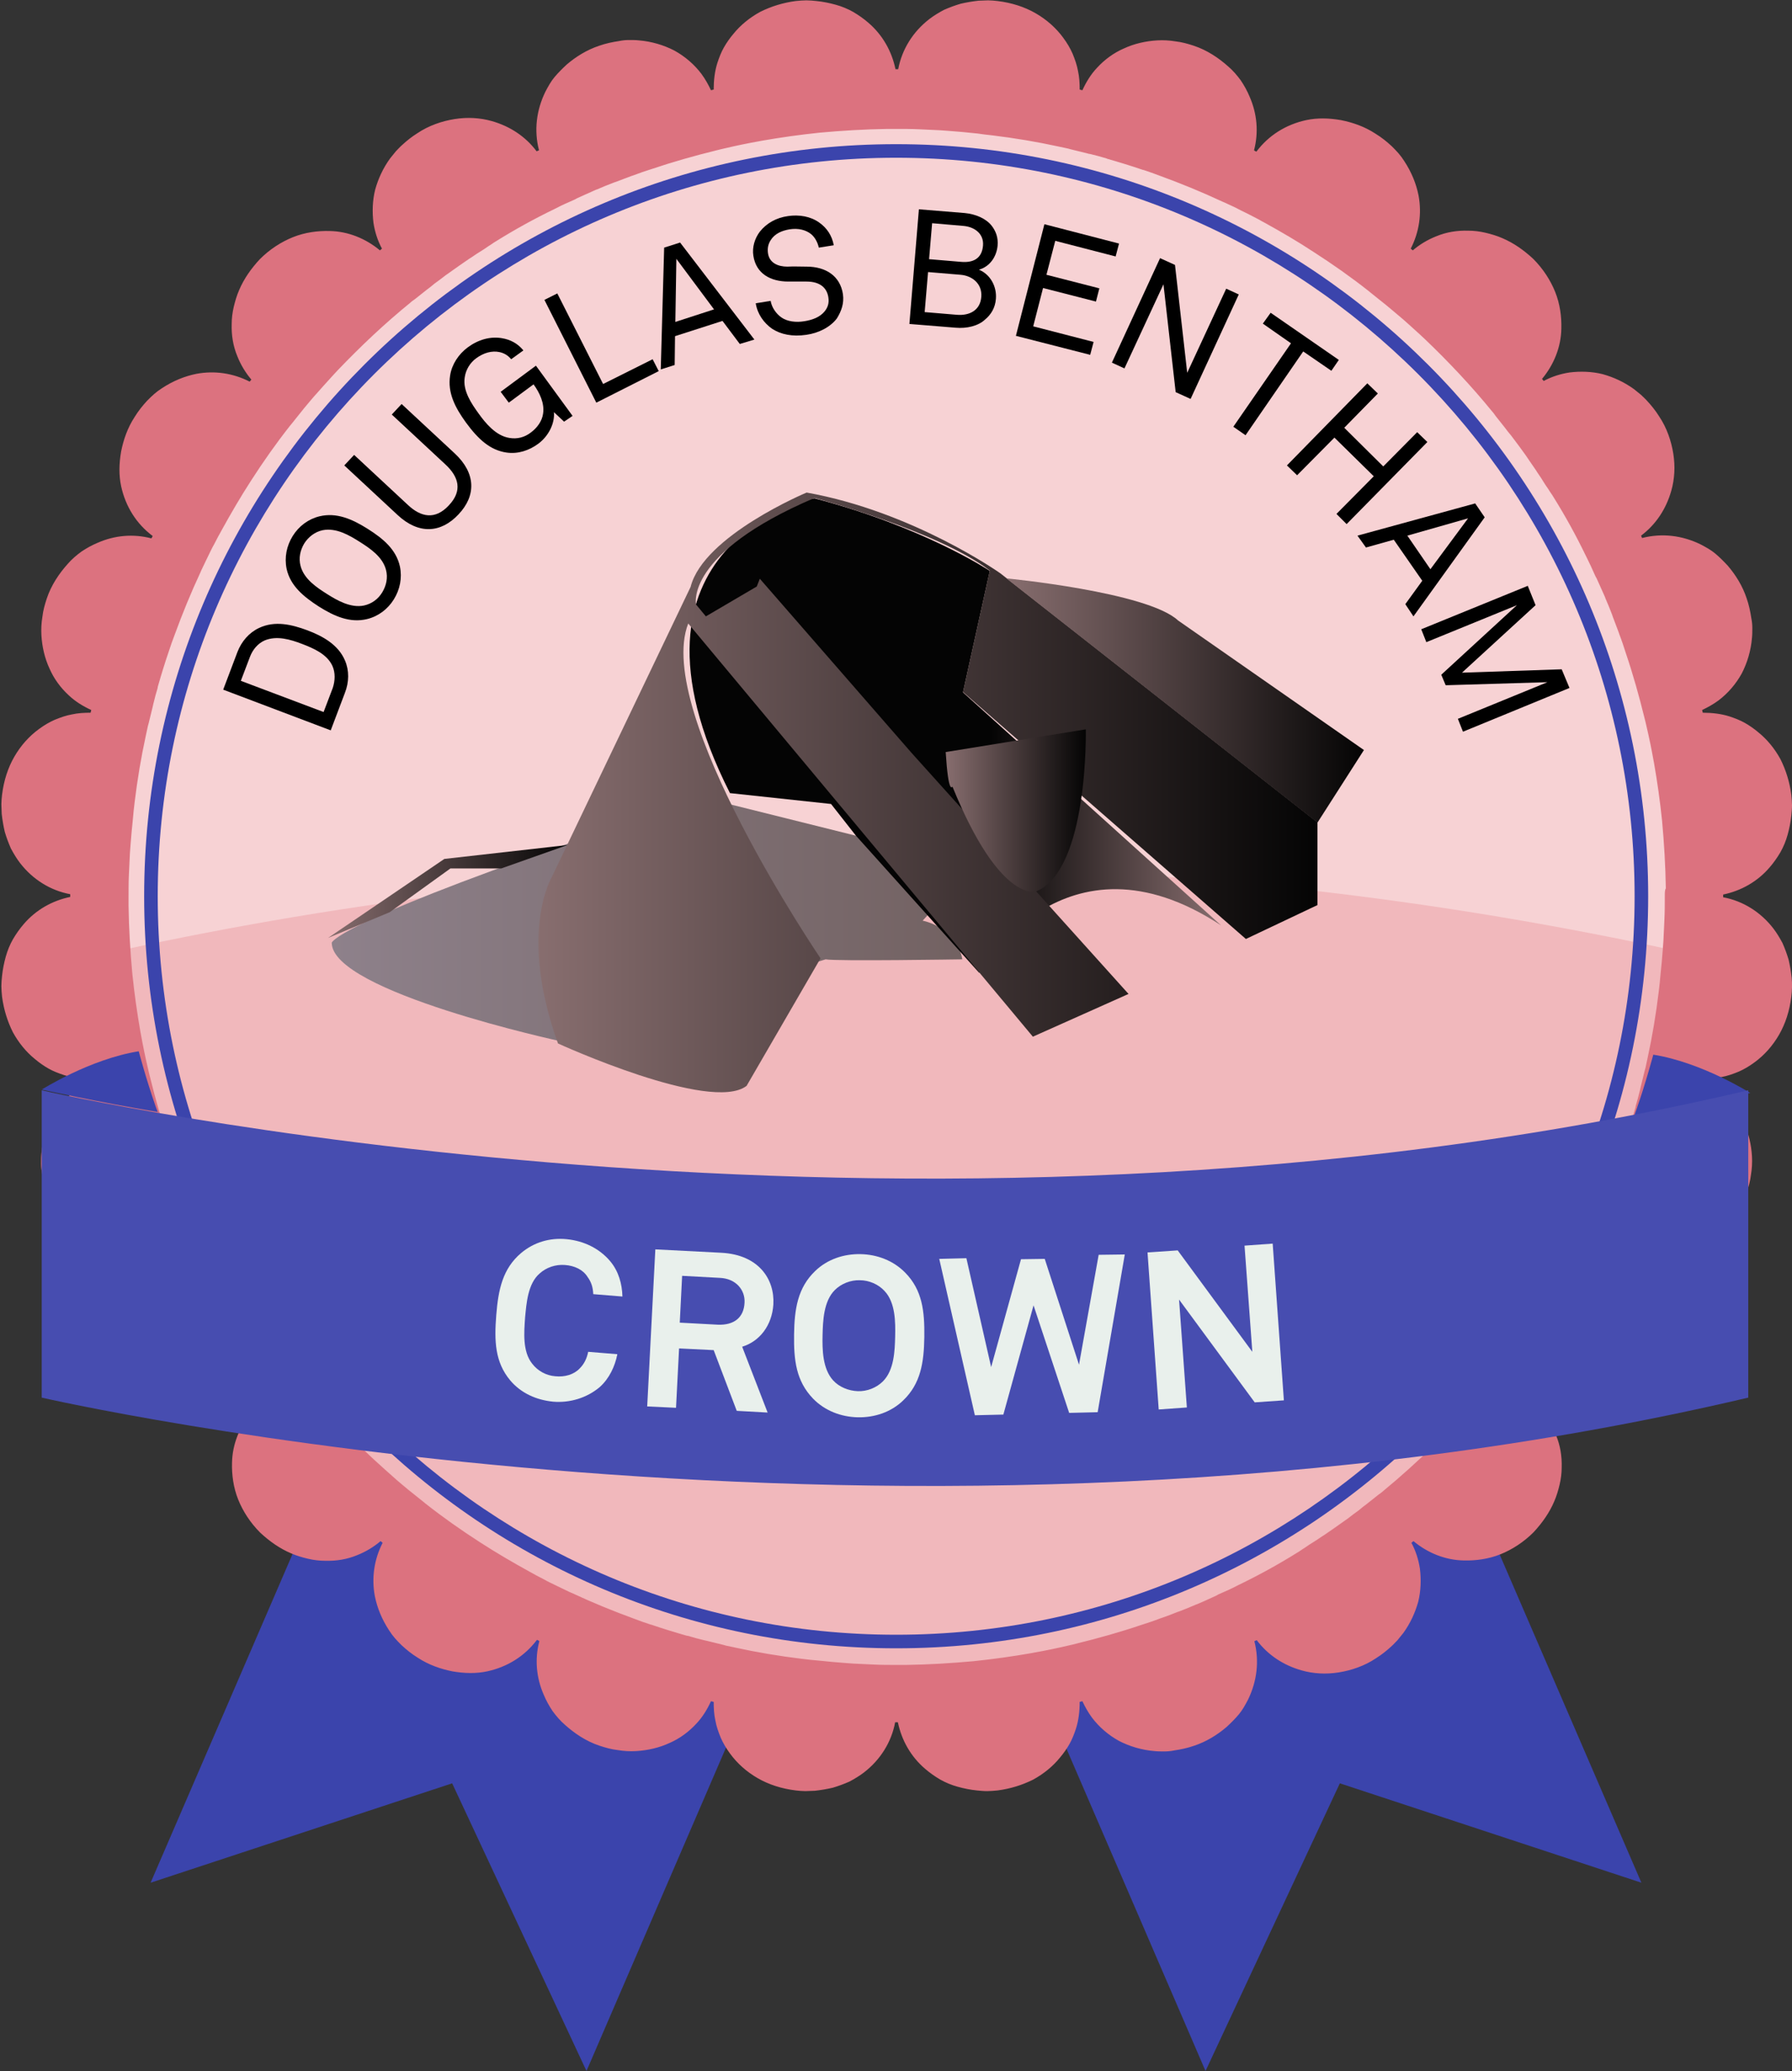 <?xml version="1.0" encoding="utf-8"?>
<!-- Generator: Adobe Illustrator 26.0.3, SVG Export Plug-In . SVG Version: 6.00 Build 0)  -->
<svg version="1.1" id="b_x5F_crown" xmlns="http://www.w3.org/2000/svg" xmlns:xlink="http://www.w3.org/1999/xlink" x="0px"
	 y="0px" viewBox="0 0 528.3 610.5" style="enable-background:new 0 0 528.3 610.5;" xml:space="preserve">
<rect x="0" y="0" width="528.3" height="610.5" fill="#333333" stroke="none"/>
<style type="text/css">
	.st0{fill:#3B44AC;}
	.st1{fill:#F7D2D4;}
	.st2{fill:#F1B8BC;}
	.st3{fill:#DC727F;}
	.st4{fill:#474DB0;}
	.st5{fill:#E9F0EC;}
	.st6{fill:url(#SVGID_1_);}
	.st7{fill:url(#SVGID_00000119084358347286040840000018305445129706755974_);}
	.st8{fill:url(#SVGID_00000178882984419698299420000016488052346160781714_);}
	.st9{fill:url(#SVGID_00000171685367103376933790000011120137576950700726_);}
	.st10{fill:url(#SVGID_00000173159984532155977420000000782573937037099696_);}
	.st11{fill:url(#SVGID_00000116226963987838799880000012118369568937150090_);}
</style>
<g>
	<polygon class="st0" points="355.4,610.5 395,525.7 483.9,555 369.5,290.1 241.1,345.6 	"/>
	<polygon class="st0" points="172.9,610.5 133.3,525.7 44.4,555 158.8,290.1 287.2,345.6 	"/>
	<circle class="st1" cx="264.2" cy="264.2" r="241.2"/>
	<path class="st2" d="M36.7,279.9c-0.1,2.4-0.2,4.7-0.2,7.1c0,115.1,102.1,208.3,228,208.3s228-93.3,228-208.3
		c0-2.4-0.1-4.7-0.2-7.1c-59.2-12.8-133.7-23.7-219.8-24.3C179.2,254.9,99,266.4,36.7,279.9z"/>
	<path d="M89,189.8c3.4,1.3,7.4,3,9,6.5c0.9,2,0.8,4.4,0.1,6.5l-2.7,7.1L71,200.7l2.7-7.1c0.8-2.1,2.3-3.9,4.3-4.8
		C81.6,187.3,85.6,188.5,89,189.8z M90.6,185.8c-4.6-1.7-9.5-2.9-14.2-0.7c-3,1.4-5.2,4-6.4,7.1l-4.2,11.1l31.7,12l4.2-11.1
		c1.2-3.1,1.3-6.5,0-9.5C99.7,190,95.1,187.5,90.6,185.8z"/>
	<path d="M106,159.7c3,1.9,6.8,4.4,7.8,8.3c0.6,2.3,0.1,4.6-1.1,6.6s-3.1,3.4-5.4,3.9c-3.9,0.8-7.9-1.5-10.9-3.4
		c-3-1.9-6.8-4.4-7.8-8.3c-0.6-2.3-0.1-4.6,1.1-6.6c1.2-1.9,3.1-3.4,5.4-3.9C99.1,155.5,103,157.8,106,159.7z M108.4,155.9
		c-4.6-2.9-9.2-4.9-14.2-3.7c-3.3,0.8-6.1,2.9-7.9,5.8c-1.8,2.9-2.5,6.3-1.8,9.7c1.1,5,5,8.2,9.5,11.1c4.6,2.9,9.2,4.9,14.2,3.7
		c3.3-0.8,6.1-2.9,7.9-5.8c1.8-2.9,2.5-6.3,1.8-9.7C116.8,162,113,158.8,108.4,155.9z"/>
	<path d="M134.1,133.7l-15.7-14.6l-2.9,3.1l15.8,14.7c4,3.7,5.1,7.8,1,12.1c-4,4.3-8.2,3.5-12.1-0.2l-15.8-14.7l-2.9,3.1l15.7,14.6
		c6.2,5.8,12.8,5.4,18-0.2C140.4,146.1,140.3,139.5,134.1,133.7z"/>
	<path d="M168.8,122.6L158,107.8l-10.4,7.7l2.4,3.2l7.3-5.4c1.8,2.5,3.3,5.6,2.8,8.7c-0.3,2.1-1.7,4.1-3.6,5.5c-1.8,1.4-4,2-6.3,1.6
		c-4-0.6-7.1-4.4-9.1-7.2c-2.1-2.9-4.7-6.7-4.1-10.6c0.3-2.3,1.6-4.4,3.4-5.7c2.2-1.6,4.6-2.3,6.9-1.8c1.3,0.3,2.4,0.9,3.4,2.1
		l3.6-2.6c-1.7-2.1-3.9-3.2-6.3-3.6c-3.4-0.6-7,0.4-10.1,2.7c-2.7,2-4.7,5-5.2,8.3c-0.8,5.1,1.5,9.5,4.7,13.9
		c3.6,4.9,7.1,8.1,11.9,8.8c3.4,0.5,6.7-0.6,9.4-2.6c3.1-2.3,4.9-6.1,4.6-9.3l3,2.8L168.8,122.6z"/>
	<polygon points="194.2,109.4 192.4,105.9 177.8,113.2 164.3,86.5 160.5,88.4 175.8,118.7 	"/>
	<path d="M210.5,91.2l-11.4,3.7l0.3-18.6L210.5,91.2z M222.4,100.1l-21.9-28.6l-4.7,1.5l-1,35.9l4.1-1.3l0.1-8.5l14-4.5l5.1,6.8
		L222.4,100.1z"/>
	<path d="M248.5,86.7c-0.8-5.3-5-8.1-10.7-8.1c-1.9,0-3.8-0.1-5.7,0c-2.6,0-5.3-1-5.7-4c-0.2-1.5,0.1-2.7,0.8-3.8
		c1.2-1.9,3.2-2.8,5.6-3.2c2.6-0.4,4.8,0.2,6.3,1.4c1.1,0.9,1.9,2.3,2.3,4l4.4-0.7c-0.5-2.8-2-5.1-4.3-6.7c-2.5-1.8-5.9-2.4-9.2-1.9
		c-3.5,0.5-6.3,2.1-8.3,4.6c-1.5,2-2.3,4.6-1.9,7.1c0.8,5.3,5.1,7.6,10.3,7.6l5.4,0c4.1,0,6,2,6.4,4.6c0.3,1.8-0.2,3.1-1.1,4.2
		c-1.3,1.6-3.4,2.5-6,2.9c-2.4,0.4-5,0.1-6.7-1.1c-1.6-1.1-2.9-3-3.2-4.9l-4.4,0.7c0.5,3.2,2.4,5.8,4.8,7.5c2.6,1.7,6,2.4,10.1,1.8
		c3.6-0.5,7-2.2,9-4.8C248,91.8,248.9,89.5,248.5,86.7z"/>
	<path d="M289.3,87.5c-0.3,4-3.5,5.6-7.2,5.3l-9.5-0.8l1-11.8l9.6,0.8C286.7,81.3,289.6,83.7,289.3,87.5z M289.8,72.4
		c-0.3,3.8-2.9,5.1-6.4,4.8l-9.5-0.8l0.9-10.6l9.3,0.8C287.3,66.9,290.1,68.9,289.8,72.4z M293.6,88.1c0.3-3.6-1.6-7.2-5-8.6
		c3.2-0.9,5.2-3.8,5.5-7.1c0.2-2.4-0.5-4.2-1.7-5.8c-1.7-2.2-4.8-3.5-8-3.8l-13.5-1.1l-2.8,33.8l13.6,1.1c3.3,0.3,6.7-0.5,8.7-2.4
		C292.1,92.8,293.4,90.8,293.6,88.1z"/>
	<polygon points="321.4,104.6 322.4,100.8 304.6,96.2 307.5,84.9 323.1,88.9 324.1,85 308.5,81 311.1,71 328.9,75.6 329.9,71.8 
		307.9,66.1 299.5,99 	"/>
	<polygon points="351,117.6 365.2,86.8 361.5,85.1 350,109.9 346.4,78.1 342,76.1 327.8,106.9 331.5,108.6 343,83.8 346.6,115.6 	
		"/>
	<polygon points="392.5,109.3 394.7,106.1 374.6,92.2 372.3,95.4 380.6,101.2 363.6,125.8 367.2,128.3 384.2,103.6 	"/>
	<polygon points="397,154.5 420.8,130.3 417.8,127.4 407.8,137.5 396.3,126.1 406.2,116 403.1,113 379.4,137.2 382.4,140.1 
		393.4,129 405,140.4 394,151.5 	"/>
	<path d="M421.7,167.8l-6.8-9.9l17.9-5.1L421.7,167.8z M416.7,181.7l21-29.2l-2.8-4.1l-34.7,9.5l2.5,3.5l8.2-2.3l8.4,12.1l-5,6.9
		L416.7,181.7z"/>
	<polygon points="431.3,215.7 462.7,202.8 460.4,197.3 431,198.3 452.7,178.4 450.4,172.7 419,185.5 420.5,189.3 447.2,178.4 
		424.9,198.9 426.2,202 456.2,201.1 429.8,211.9 	"/>
	<path class="st3" d="M528.2,288.2c-0.2-1.8-0.5-3.6-0.9-5.3c-0.5-1.7-1.1-3.3-1.8-4.9c-0.8-1.5-1.7-3-2.7-4.3
		c-3.7-4.8-8.9-8.1-14.8-9.2c0-0.1,0-0.2,0-0.3c0-0.2,0-0.3,0-0.5c5.3-1.1,10.1-3.8,13.7-8c1.2-1.4,2.2-2.8,3.2-4.5
		c0.9-1.6,1.6-3.3,2.1-5.1c0.5-1.8,0.9-3.7,1.1-5.7c0.1-1,0.2-2,0.2-3c0-1-0.1-2-0.2-3.1c-0.5-3.8-1.6-7.3-3.2-10.5
		c-1.7-3.1-3.9-5.8-6.5-7.9c-1.3-1.1-2.6-2-4-2.8c-1.4-0.8-3-1.4-4.5-1.9c-2.5-0.8-5.2-1.1-7.9-1.1c-0.1-0.3-0.1-0.5-0.2-0.8
		c1.7-0.8,3.3-1.7,4.8-2.8c2.8-2.1,5.2-4.9,6.9-8c1.6-3.1,2.7-6.7,3-10.5c0.1-0.9,0.1-1.9,0.1-2.9c0-1-0.1-1.9-0.3-2.9
		c-0.3-2-0.7-3.9-1.4-5.9c-1.2-3.6-3.2-6.8-5.5-9.5c-1.2-1.3-2.4-2.5-3.7-3.6c-1.3-1.1-2.8-1.9-4.3-2.7c-5.5-2.7-11.5-3.4-17.3-1.9
		c-0.1-0.2-0.2-0.5-0.3-0.7c4.4-3.3,7.4-7.9,8.9-13.2c0.5-1.7,0.8-3.6,0.9-5.4c0.1-1.8,0-3.7-0.3-5.6c-0.6-3.7-1.9-7.6-4.2-11
		c-1-1.6-2.2-3.1-3.4-4.4c-0.6-0.7-1.3-1.3-1.9-1.9c-0.7-0.6-1.4-1.1-2.1-1.7c-2.9-2.1-6-3.5-9.2-4.4c-3.2-0.8-6.6-0.9-9.8-0.5
		c-2.6,0.4-5.2,1.2-7.6,2.5c-0.2-0.2-0.3-0.4-0.5-0.6c3.5-4.2,5.6-9.4,5.7-14.8c0.1-3.5-0.4-7.3-1.8-10.8c-1.4-3.5-3.6-6.9-6.5-9.8
		c-2.8-2.6-5.8-4.7-9.1-6.1c-1.6-0.7-3.3-1.2-5-1.6c-1.7-0.4-3.4-0.6-5-0.6c-3.3-0.1-6.5,0.4-9.6,1.7c-2.5,1-4.8,2.4-6.8,4.1
		c-0.2-0.2-0.4-0.3-0.6-0.5c2.5-4.9,3.3-10.3,2.3-15.7c-0.7-3.5-2.1-6.9-4.2-10.1c-0.5-0.8-1.1-1.6-1.7-2.3c-0.6-0.7-1.3-1.4-2-2.1
		c-1.4-1.3-3-2.6-4.8-3.7c-3.2-2.1-6.7-3.3-10.2-4c-3.5-0.6-6.9-0.7-10.2,0c-6,1.3-11.1,4.5-14.7,9.3c-0.2-0.1-0.5-0.2-0.7-0.4
		c1.4-5.3,0.9-10.8-1.3-15.8c-0.7-1.7-1.6-3.3-2.6-4.8c-1.1-1.5-2.3-2.9-3.7-4.1c-2.8-2.5-6.2-4.8-10.1-6.1
		c-1.8-0.6-3.6-1.1-5.4-1.3c-1.8-0.3-3.6-0.4-5.4-0.3c-3.5,0.2-6.9,1-9.9,2.4c-3,1.3-5.7,3.3-7.9,5.7c-1.8,1.9-3.2,4.2-4.3,6.6
		c-0.3-0.1-0.5-0.1-0.8-0.2c0-1.9-0.1-3.7-0.5-5.5c-0.3-1.7-0.9-3.4-1.6-5.1c-0.7-1.6-1.6-3.1-2.7-4.6c-2.1-2.9-4.9-5.4-8.2-7.3
		c-3.3-1.9-7.1-3.1-11.2-3.6c-0.9-0.1-1.9-0.2-2.8-0.2c-0.9,0-1.9,0.1-2.8,0.1c-1.8,0.2-3.6,0.5-5.3,0.9c-1.7,0.5-3.3,1.1-4.9,1.8
		c-1.5,0.8-3,1.7-4.3,2.7c-4.8,3.7-8.1,8.9-9.2,14.8c-0.1,0-0.2,0-0.3,0c-0.2,0-0.3,0-0.5,0c-1.1-5.3-3.8-10.1-8-13.7
		c-1.4-1.2-2.8-2.2-4.5-3.2c-1.6-0.9-3.3-1.6-5.1-2.1c-1.8-0.5-3.7-0.9-5.7-1.1c-1-0.1-2-0.2-3-0.2c-1,0-2,0.1-3.1,0.2
		c-3.8,0.5-7.3,1.6-10.5,3.2c-3.1,1.7-5.8,3.9-7.9,6.5c-1.1,1.3-2,2.6-2.8,4c-0.8,1.4-1.4,3-1.9,4.5c-0.8,2.5-1.1,5.2-1.1,7.9
		c-0.3,0.1-0.5,0.1-0.8,0.2c-0.8-1.7-1.7-3.3-2.8-4.8c-2.1-2.8-4.9-5.2-8-6.9c-3.1-1.6-6.7-2.7-10.5-3c-0.9-0.1-1.9-0.1-2.9-0.1
		c-1,0-1.9,0.1-2.9,0.3c-2,0.3-3.9,0.7-5.9,1.4c-3.6,1.2-6.8,3.2-9.5,5.5c-1.3,1.2-2.5,2.4-3.6,3.7c-1.1,1.3-1.9,2.8-2.7,4.3
		c-2.7,5.5-3.4,11.5-1.9,17.3c-0.2,0.1-0.5,0.2-0.7,0.3c-3.3-4.4-7.9-7.4-13.2-8.9c-1.7-0.5-3.6-0.8-5.4-0.9c-1.8-0.1-3.7,0-5.6,0.3
		c-3.7,0.6-7.6,1.9-11,4.2c-1.6,1-3.1,2.2-4.4,3.4c-0.7,0.6-1.3,1.3-1.9,1.9c-0.6,0.7-1.1,1.4-1.7,2.1c-2.1,2.9-3.5,6-4.4,9.2
		c-0.8,3.2-0.9,6.6-0.5,9.8c0.4,2.6,1.2,5.2,2.5,7.6c-0.2,0.2-0.4,0.3-0.6,0.5c-4.2-3.5-9.4-5.6-14.8-5.7c-3.5-0.1-7.3,0.4-10.8,1.8
		c-3.5,1.4-6.9,3.6-9.8,6.5c-2.6,2.8-4.7,5.8-6.1,9.1c-0.7,1.6-1.2,3.3-1.6,5c-0.4,1.7-0.6,3.4-0.6,5c-0.1,3.3,0.4,6.5,1.7,9.6
		c1,2.5,2.4,4.8,4.1,6.8c-0.2,0.2-0.3,0.4-0.5,0.6c-4.9-2.5-10.3-3.3-15.7-2.3c-3.5,0.7-6.9,2.1-10.1,4.2c-0.8,0.5-1.6,1.1-2.3,1.7
		c-0.7,0.6-1.4,1.3-2.1,2c-1.3,1.4-2.6,3-3.7,4.8c-2.1,3.2-3.3,6.7-4,10.2c-0.6,3.5-0.7,6.9,0,10.2c1.3,6,4.5,11.1,9.3,14.7
		c-0.1,0.2-0.2,0.5-0.4,0.7c-5.3-1.4-10.8-0.9-15.8,1.3c-1.7,0.7-3.3,1.6-4.8,2.6c-1.5,1.1-2.9,2.3-4.1,3.7
		c-2.5,2.8-4.8,6.2-6.1,10.1c-0.6,1.8-1.1,3.6-1.3,5.4c-0.3,1.8-0.4,3.6-0.3,5.4c0.2,3.5,1,6.9,2.4,9.9c1.3,3,3.3,5.7,5.7,7.9
		c1.9,1.8,4.2,3.2,6.6,4.3c-0.1,0.3-0.1,0.5-0.2,0.8c-1.9,0-3.7,0.1-5.5,0.5c-1.7,0.3-3.4,0.9-5.1,1.6c-1.6,0.7-3.1,1.6-4.6,2.7
		c-2.9,2.1-5.4,4.9-7.3,8.2c-1.9,3.3-3.1,7.1-3.6,11.2c-0.1,0.9-0.2,1.9-0.2,2.8c0,0.9,0.1,1.9,0.1,2.8c0.2,1.8,0.5,3.6,0.9,5.3
		c0.5,1.7,1.1,3.3,1.8,4.9c0.8,1.5,1.7,3,2.7,4.3c3.7,4.8,8.9,8.1,14.8,9.2c0,0.1,0,0.2,0,0.3c0,0.2,0,0.3,0,0.5
		c-5.3,1.1-10.1,3.8-13.7,8c-1.2,1.4-2.2,2.8-3.2,4.5c-0.9,1.6-1.6,3.3-2.1,5.1c-0.5,1.8-0.9,3.7-1.1,5.7c-0.1,1-0.2,2-0.2,3
		c0,1,0.1,2,0.2,3.1c0.5,3.8,1.6,7.3,3.2,10.5c1.7,3.1,3.9,5.8,6.5,7.9c1.3,1.1,2.6,2,4,2.8c1.4,0.8,3,1.4,4.5,1.9
		c2.5,0.8,5.2,1.1,7.9,1.1c0.1,0.3,0.1,0.5,0.2,0.8c-1.7,0.8-3.3,1.7-4.8,2.8c-2.8,2.1-5.2,4.9-6.9,8c-1.6,3.1-2.7,6.7-3,10.5
		c-0.1,0.9-0.1,1.9-0.1,2.9c0,1,0.1,1.9,0.3,2.9c0.3,2,0.7,3.9,1.4,5.9c1.2,3.6,3.2,6.8,5.5,9.5c1.2,1.3,2.4,2.5,3.7,3.6
		c1.3,1.1,2.8,1.9,4.3,2.7c5.5,2.7,11.5,3.4,17.3,1.9c0.1,0.2,0.2,0.5,0.3,0.7c-4.4,3.3-7.4,7.9-8.9,13.2c-0.5,1.7-0.8,3.6-0.9,5.4
		c-0.1,1.8,0,3.7,0.3,5.6c0.6,3.7,1.9,7.6,4.2,11c1,1.6,2.2,3.1,3.4,4.4c0.6,0.7,1.3,1.3,1.9,1.9c0.7,0.6,1.4,1.1,2.1,1.7
		c2.9,2.1,6,3.5,9.2,4.4c3.2,0.8,6.6,0.9,9.8,0.5c2.6-0.4,5.2-1.2,7.6-2.5c0.2,0.2,0.3,0.4,0.5,0.6c-3.5,4.2-5.6,9.4-5.7,14.8
		c-0.1,3.5,0.4,7.3,1.8,10.8c1.4,3.5,3.6,6.9,6.5,9.8c2.8,2.6,5.8,4.7,9.1,6.1c1.6,0.7,3.3,1.2,5,1.6c1.7,0.4,3.4,0.6,5,0.6
		c3.3,0.1,6.5-0.4,9.6-1.7c2.5-1,4.8-2.4,6.8-4.1c0.2,0.2,0.4,0.3,0.6,0.5c-2.5,4.9-3.3,10.3-2.3,15.7c0.7,3.5,2.1,6.9,4.2,10.1
		c0.5,0.8,1.1,1.6,1.7,2.3c0.6,0.7,1.3,1.4,2,2.1c1.4,1.3,3,2.6,4.8,3.7c3.2,2.1,6.7,3.3,10.2,4c3.5,0.6,6.9,0.7,10.2,0
		c6-1.3,11.1-4.5,14.7-9.3c0.2,0.1,0.5,0.2,0.7,0.4c-1.4,5.3-0.9,10.8,1.3,15.8c0.7,1.7,1.6,3.3,2.6,4.8c1.1,1.5,2.3,2.9,3.7,4.1
		c2.8,2.5,6.2,4.8,10.1,6.1c1.8,0.6,3.6,1.1,5.4,1.3c1.8,0.3,3.6,0.4,5.4,0.3c3.5-0.2,6.9-1,9.9-2.4c3-1.3,5.7-3.3,7.9-5.7
		c1.8-1.9,3.2-4.2,4.3-6.6c0.3,0.1,0.5,0.1,0.8,0.2c0,1.9,0.1,3.7,0.5,5.5c0.3,1.7,0.9,3.4,1.6,5.1c0.7,1.6,1.6,3.1,2.7,4.6
		c2.1,2.9,4.9,5.4,8.2,7.3c3.3,1.9,7.1,3.1,11.2,3.6c0.9,0.1,1.9,0.2,2.8,0.2c0.9,0,1.9-0.1,2.8-0.1c1.8-0.2,3.6-0.5,5.3-0.9
		c1.7-0.5,3.3-1.1,4.9-1.8c1.5-0.8,3-1.7,4.3-2.7c4.8-3.7,8.1-8.9,9.2-14.8c0.1,0,0.2,0,0.3,0c0.2,0,0.3,0,0.5,0
		c1.1,5.3,3.8,10.1,8,13.7c1.4,1.2,2.8,2.2,4.5,3.2c1.6,0.9,3.3,1.6,5.1,2.1c1.8,0.5,3.7,0.9,5.7,1.1c1,0.1,2,0.2,3,0.2
		c1,0,2-0.1,3.1-0.2c3.8-0.5,7.3-1.6,10.5-3.2c3.1-1.7,5.8-3.9,7.9-6.5c1.1-1.3,2-2.6,2.8-4c0.8-1.4,1.4-3,1.9-4.5
		c0.8-2.5,1.1-5.2,1.1-7.9c0.3-0.1,0.5-0.1,0.8-0.2c0.8,1.7,1.7,3.3,2.8,4.8c2.1,2.8,4.9,5.2,8,6.9c3.1,1.6,6.7,2.7,10.5,3
		c0.9,0.1,1.9,0.1,2.9,0.1c1,0,1.9-0.1,2.9-0.3c2-0.3,3.9-0.7,5.9-1.4c3.6-1.2,6.8-3.2,9.5-5.5c1.3-1.2,2.5-2.4,3.6-3.7
		c1.1-1.3,1.9-2.8,2.7-4.3c2.7-5.5,3.4-11.5,1.9-17.3c0.2-0.1,0.5-0.2,0.7-0.3c3.3,4.4,7.9,7.4,13.2,8.9c1.7,0.5,3.6,0.8,5.4,0.9
		c1.8,0.1,3.7,0,5.6-0.3c3.7-0.6,7.6-1.9,11-4.2c1.6-1,3.1-2.2,4.4-3.4c0.7-0.6,1.3-1.3,1.9-1.9c0.6-0.7,1.1-1.4,1.7-2.1
		c2.1-2.9,3.5-6,4.4-9.2c0.8-3.2,0.9-6.6,0.5-9.8c-0.4-2.6-1.2-5.2-2.5-7.6c0.2-0.2,0.4-0.3,0.6-0.5c4.2,3.5,9.4,5.6,14.8,5.7
		c3.5,0.1,7.3-0.4,10.8-1.8c3.5-1.4,6.9-3.6,9.8-6.5c2.6-2.8,4.7-5.8,6.1-9.1c0.7-1.6,1.2-3.3,1.6-5c0.4-1.7,0.6-3.4,0.6-5
		c0.1-3.3-0.4-6.5-1.7-9.6c-1-2.5-2.4-4.8-4.1-6.8c0.2-0.2,0.3-0.4,0.5-0.6c4.9,2.5,10.3,3.3,15.7,2.3c3.5-0.7,6.9-2.1,10.1-4.2
		c0.8-0.5,1.6-1.1,2.3-1.7c0.7-0.6,1.4-1.3,2.1-2c1.3-1.4,2.6-3,3.7-4.8c2.1-3.2,3.3-6.7,4-10.2c0.6-3.5,0.7-6.9,0-10.2
		c-1.3-6-4.5-11.1-9.3-14.7c0.1-0.2,0.2-0.5,0.4-0.7c5.3,1.4,10.8,0.9,15.8-1.3c1.7-0.7,3.3-1.6,4.8-2.6c1.5-1.1,2.9-2.3,4.1-3.7
		c2.5-2.8,4.8-6.2,6.1-10.1c0.6-1.8,1.1-3.6,1.3-5.4c0.3-1.8,0.4-3.6,0.3-5.4c-0.2-3.5-1-6.9-2.4-9.9c-1.3-3-3.3-5.7-5.7-7.9
		c-1.9-1.8-4.2-3.2-6.6-4.3c0.1-0.3,0.1-0.5,0.2-0.8c1.9,0,3.7-0.1,5.5-0.5c1.7-0.3,3.4-0.9,5.1-1.6c1.6-0.7,3.1-1.6,4.6-2.7
		c2.9-2.1,5.4-4.9,7.3-8.2c1.9-3.3,3.1-7.1,3.6-11.2c0.1-0.9,0.2-1.9,0.2-2.8C528.3,290,528.3,289.1,528.2,288.2z M490.8,264.2
		L490.8,264.2c0,2.2,0,4.4-0.1,6.5c0,0.8-0.1,1.5-0.1,2.3c-0.1,1.4-0.1,2.8-0.2,4.2c-0.1,0.9-0.1,1.8-0.2,2.8
		c-0.1,1.2-0.2,2.4-0.3,3.6c-0.1,1-0.2,2-0.3,3c-0.1,1.1-0.2,2.1-0.3,3.2c-0.1,0.9-0.2,1.7-0.3,2.6l0,0c-0.8,6.6-1.9,13.2-3.3,19.6
		l0,0c-0.2,0.9-0.4,1.9-0.6,2.8c-0.1,0.2-0.1,0.5-0.2,0.7c-0.4,1.7-0.8,3.3-1.2,4.9c-0.1,0.3-0.1,0.6-0.2,0.9
		c-0.4,1.6-0.8,3.2-1.3,4.8l0,0.2c-1,3.5-2.1,7.1-3.3,10.6l0,0c-0.5,1.6-1.1,3.2-1.7,4.8l0,0c-2.3,6.3-4.8,12.4-7.6,18.4l0,0
		c-0.1,0.2-0.2,0.5-0.3,0.7c-0.4,0.9-0.8,1.7-1.2,2.5c-0.5,1.1-1.1,2.2-1.6,3.3c-0.3,0.6-0.6,1.2-0.9,1.7c-0.6,1.1-1.1,2.2-1.7,3.2
		c-0.2,0.4-0.4,0.7-0.6,1.1c-2.7,4.9-5.5,9.7-8.6,14.5l0,0c-3.6,5.6-7.4,11-11.5,16.2l0,0c-0.2,0.2-0.3,0.4-0.5,0.6
		c-1.2,1.5-2.4,3-3.6,4.4c-0.5,0.6-1,1.2-1.5,1.8c-0.9,1.1-1.8,2.1-2.7,3.1c-0.5,0.6-1.1,1.2-1.6,1.8c-1,1.1-1.9,2.1-2.9,3.2
		c-0.5,0.5-0.9,1-1.4,1.5c-2.1,2.2-4.1,4.3-6.3,6.4l-0.2,0.2h0c-4.7,4.6-9.7,9.1-14.8,13.3l0,0c-0.4,0.4-0.9,0.7-1.3,1
		c-1.1,0.9-2.3,1.8-3.4,2.7c-0.8,0.6-1.6,1.2-2.4,1.9c-1.1,0.8-2.2,1.6-3.2,2.4c-1.4,1-2.7,1.9-4.1,2.9c-1,0.7-1.9,1.3-2.9,2
		c-1,0.6-1.9,1.3-2.9,1.9c-1,0.6-1.9,1.2-2.9,1.9c-0.7,0.4-1.3,0.9-2,1.3l0,0c-5.6,3.5-11.4,6.7-17.4,9.6l0,0
		c-0.2,0.1-0.4,0.2-0.6,0.3c-1.5,0.8-3.1,1.5-4.7,2.2c-0.5,0.2-0.9,0.4-1.4,0.7c-1.6,0.7-3.2,1.5-4.9,2.2c-0.3,0.1-0.6,0.3-1,0.4
		c-1.6,0.7-3.3,1.4-4.9,2c-0.2,0.1-0.4,0.1-0.6,0.2c-1.5,0.6-3,1.2-4.5,1.7c-0.2,0.1-0.4,0.1-0.6,0.2c-1.8,0.7-3.6,1.3-5.5,1.9l0,0
		c-6.2,2.1-12.6,3.9-19.1,5.5l0,0c-0.4,0.1-0.8,0.2-1.2,0.3c-0.4,0.1-0.9,0.2-1.3,0.3c-3.4,0.8-6.8,1.5-10.2,2.1
		c-0.2,0-0.3,0.1-0.5,0.1c-5.7,1-11.4,1.8-17.2,2.4l0,0c-6.6,0.6-13.2,1-19.9,1.1l0,0c-0.8,0-1.5,0-2.2,0c-0.2,0-0.3,0-0.5,0
		c-2.2,0-4.4,0-6.5-0.1c-0.7,0-1.5-0.1-2.2-0.1c-1.4-0.1-2.8-0.1-4.2-0.2c-0.9-0.1-1.8-0.1-2.7-0.2c-1.2-0.1-2.4-0.2-3.6-0.3
		c-1-0.1-2-0.2-3-0.3c-1.1-0.1-2.2-0.2-3.2-0.3c-0.9-0.1-1.7-0.2-2.6-0.3l0,0c-6.6-0.8-13.2-1.9-19.6-3.3l0,0
		c-0.9-0.2-1.9-0.4-2.8-0.6c-0.2-0.1-0.5-0.1-0.7-0.2c-1.7-0.4-3.3-0.8-4.9-1.2c-0.3-0.1-0.6-0.1-0.9-0.2c-1.6-0.4-3.2-0.8-4.8-1.3
		l-0.2,0c-3.5-1-7.1-2.1-10.6-3.3l-0.1,0c-1.6-0.5-3.2-1.1-4.8-1.7l0,0c-6.3-2.3-12.4-4.8-18.4-7.6l0,0c-0.2-0.1-0.5-0.2-0.7-0.3
		c-0.8-0.4-1.7-0.8-2.5-1.2c-1.1-0.5-2.2-1.1-3.3-1.6c-0.6-0.3-1.2-0.6-1.7-0.9c-1.1-0.6-2.2-1.1-3.2-1.7c-0.4-0.2-0.7-0.4-1.1-0.6
		c-4.9-2.7-9.7-5.5-14.5-8.6l0,0c-5.6-3.6-11-7.4-16.2-11.5l0,0c-0.2-0.2-0.4-0.3-0.6-0.5c-1.5-1.2-3-2.4-4.5-3.6
		c-0.6-0.5-1.2-1-1.8-1.5c-1.1-0.9-2.1-1.8-3.1-2.7c-0.6-0.5-1.2-1.1-1.8-1.6c-1.1-1-2.1-1.9-3.2-2.9c-0.5-0.5-1-0.9-1.5-1.4
		c-7-6.7-13.7-13.8-19.8-21.3l0,0c-0.4-0.4-0.7-0.9-1-1.3c-0.9-1.1-1.8-2.3-2.7-3.4c-0.6-0.8-1.2-1.6-1.9-2.4
		c-0.8-1.1-1.6-2.2-2.4-3.2c-1-1.4-1.9-2.7-2.9-4.1c-0.7-1-1.3-1.9-2-2.9c-0.6-1-1.3-1.9-1.9-2.9c-0.6-1-1.2-1.9-1.9-2.9
		c-0.4-0.7-0.9-1.3-1.3-2l0,0c-3.5-5.6-6.7-11.4-9.6-17.4l0,0c-0.1-0.2-0.2-0.4-0.3-0.6c-0.8-1.5-1.5-3.1-2.2-4.7
		c-0.2-0.5-0.4-0.9-0.7-1.4c-0.7-1.6-1.5-3.3-2.2-4.9c-0.1-0.3-0.3-0.6-0.4-1c-0.7-1.6-1.4-3.3-2-4.9c-0.1-0.2-0.1-0.4-0.2-0.6
		c-0.6-1.5-1.1-3-1.7-4.5c-0.1-0.2-0.1-0.4-0.2-0.6c-0.7-1.8-1.3-3.6-1.9-5.5l0,0c-2.1-6.2-3.9-12.6-5.5-19.1l0,0
		c-0.1-0.4-0.2-0.8-0.3-1.2c-0.1-0.4-0.2-0.9-0.3-1.3c-0.8-3.4-1.5-6.8-2.1-10.2c0-0.2-0.1-0.3-0.1-0.5c-1-5.7-1.8-11.4-2.4-17.2
		l0,0c-0.6-6.6-1-13.2-1.1-19.9l0,0c0-0.8,0-1.6,0-2.4c0-0.1,0-0.2,0-0.3c0-2.2,0-4.4,0.1-6.5c0-0.7,0.1-1.5,0.1-2.2
		c0.1-1.4,0.1-2.8,0.2-4.2c0.1-0.9,0.1-1.8,0.2-2.7c0.1-1.2,0.2-2.4,0.3-3.6c0.1-1,0.2-2,0.3-3c0.1-1.1,0.2-2.2,0.3-3.2
		c0.1-0.9,0.2-1.7,0.3-2.6l0,0c0.8-6.6,1.9-13.2,3.3-19.6l0,0c0.2-0.9,0.4-1.9,0.6-2.8c0.1-0.2,0.1-0.5,0.2-0.7
		c0.4-1.7,0.8-3.3,1.2-4.9c0.1-0.3,0.1-0.6,0.2-0.9c0.4-1.6,0.8-3.2,1.3-4.8l0-0.2c1-3.5,2.1-7.1,3.3-10.6l0,0
		c0.5-1.6,1.1-3.2,1.7-4.8l0,0c2.3-6.3,4.8-12.4,7.6-18.4l0,0c0.1-0.2,0.2-0.5,0.3-0.7c0.4-0.8,0.8-1.7,1.2-2.5
		c0.5-1.1,1.1-2.2,1.6-3.3c0.3-0.6,0.6-1.2,0.9-1.7c0.6-1.1,1.1-2.2,1.7-3.2c0.2-0.4,0.4-0.7,0.6-1.1c2.7-4.9,5.5-9.7,8.6-14.5l0,0
		c3.6-5.6,7.4-11,11.5-16.2l0,0c0.2-0.2,0.3-0.4,0.5-0.6c1.2-1.5,2.4-3,3.6-4.5c0.5-0.6,1-1.2,1.5-1.8c0.9-1.1,1.8-2.1,2.7-3.1
		c0.5-0.6,1.1-1.2,1.6-1.8c1-1.1,1.9-2.1,2.9-3.2c0.5-0.5,0.9-1,1.4-1.5c6.7-7,13.8-13.7,21.3-19.8l0,0c0.4-0.4,0.9-0.7,1.3-1
		c1.1-0.9,2.3-1.8,3.4-2.7c0.8-0.6,1.6-1.2,2.4-1.9c1.1-0.8,2.2-1.6,3.2-2.4c1.4-1,2.7-1.9,4.1-2.9c1-0.7,1.9-1.3,2.9-2
		c1-0.6,1.9-1.3,2.9-1.9c1-0.6,1.9-1.2,2.9-1.9c0.7-0.4,1.3-0.9,2-1.3l0,0c5.6-3.5,11.4-6.7,17.4-9.6l0,0c0.2-0.1,0.4-0.2,0.6-0.3
		c1.5-0.8,3.1-1.5,4.7-2.2c0.5-0.2,0.9-0.4,1.4-0.7c1.6-0.7,3.3-1.5,4.9-2.2c0.3-0.1,0.6-0.3,1-0.4c1.6-0.7,3.3-1.4,4.9-2
		c0.2-0.1,0.4-0.1,0.6-0.2c1.5-0.6,3-1.1,4.5-1.7c0.2-0.1,0.4-0.1,0.6-0.2c1.8-0.7,3.6-1.3,5.5-1.9l0,0c6.2-2.1,12.6-3.9,19.1-5.5
		l0,0c0.4-0.1,0.8-0.2,1.2-0.3c0.4-0.1,0.9-0.2,1.3-0.3c3.4-0.8,6.8-1.5,10.2-2.1c0.2,0,0.3-0.1,0.5-0.1c5.7-1,11.4-1.8,17.2-2.4
		l0,0c6.6-0.6,13.2-1,19.9-1.1l0,0c0.7,0,1.4,0,2.2,0c0.2,0,0.4,0,0.5,0c2.2,0,4.4,0,6.5,0.1c0.7,0,1.5,0.1,2.2,0.1
		c1.4,0.1,2.8,0.1,4.2,0.2c0.9,0.1,1.8,0.1,2.7,0.2c1.2,0.1,2.4,0.2,3.7,0.3c1,0.1,2,0.2,3,0.3c1.1,0.1,2.2,0.2,3.3,0.4
		c0.9,0.1,1.7,0.2,2.6,0.3l0,0c6.6,0.8,13.2,1.9,19.6,3.3l0,0c0.9,0.2,1.9,0.4,2.8,0.6c0.2,0.1,0.5,0.1,0.7,0.2
		c1.7,0.4,3.3,0.8,4.9,1.2c0.3,0.1,0.6,0.2,0.9,0.2c1.6,0.4,3.2,0.8,4.8,1.3l0.2,0.1c3.5,1,7.1,2.1,10.6,3.3l0.1,0
		c1.6,0.5,3.2,1.1,4.8,1.7l0,0c6.3,2.3,12.4,4.8,18.4,7.6l0,0c0.2,0.1,0.5,0.2,0.7,0.3c0.9,0.4,1.7,0.8,2.6,1.2
		c1.1,0.5,2.1,1.1,3.2,1.6c0.6,0.3,1.2,0.6,1.8,0.9c1.1,0.6,2.2,1.1,3.2,1.7c0.4,0.2,0.7,0.4,1.1,0.6c4.9,2.7,9.7,5.5,14.4,8.6l0,0
		c5.6,3.6,11,7.4,16.2,11.5l0,0c0.2,0.2,0.4,0.3,0.6,0.5c1.5,1.2,3,2.4,4.5,3.6c0.6,0.5,1.2,1,1.8,1.5c1.1,0.9,2.1,1.8,3.2,2.7
		c0.6,0.5,1.2,1.1,1.8,1.6c1.1,1,2.1,1.9,3.2,2.9c0.5,0.5,1,0.9,1.5,1.4c7,6.7,13.7,13.8,19.8,21.3l0,0c0.4,0.4,0.7,0.9,1,1.3
		c0.9,1.1,1.8,2.3,2.7,3.4c0.6,0.8,1.2,1.6,1.9,2.4c0.8,1.1,1.6,2.1,2.4,3.2c1,1.4,2,2.7,2.9,4.1c0.7,1,1.3,1.9,2,2.9
		c0.6,1,1.3,1.9,1.9,2.9c0.6,1,1.2,1.9,1.9,2.9c0.4,0.7,0.9,1.3,1.3,2l0,0c3.5,5.6,6.7,11.4,9.6,17.4h0c0.1,0.2,0.2,0.4,0.3,0.6
		c0.8,1.6,1.5,3.1,2.2,4.7c0.2,0.5,0.4,0.9,0.7,1.4c0.7,1.6,1.5,3.3,2.2,4.9c0.1,0.3,0.3,0.6,0.4,1c0.7,1.6,1.4,3.3,2,4.9
		c0.1,0.2,0.1,0.4,0.2,0.6c0.6,1.5,1.1,3,1.7,4.5c0.1,0.2,0.1,0.4,0.2,0.6c0.7,1.8,1.3,3.6,1.9,5.5l0,0c2.1,6.2,3.9,12.6,5.5,19.1
		l0,0c0.1,0.4,0.2,0.8,0.3,1.2c0.1,0.4,0.2,0.9,0.3,1.3c0.8,3.4,1.5,6.8,2.1,10.2c0,0.2,0.1,0.3,0.1,0.5c1,5.7,1.8,11.4,2.4,17.2
		l0,0c0.6,6.6,1,13.2,1.1,19.9l0,0C490.8,262.3,490.8,263.2,490.8,264.2L490.8,264.2z"/>
	<path class="st0" d="M483.9,264.2h-2c0,60.1-24.4,114.5-63.8,153.9c-39.4,39.4-93.8,63.8-153.9,63.8c-60.1,0-114.5-24.4-153.9-63.8
		c-39.4-39.4-63.8-93.8-63.8-153.9c0-60.1,24.4-114.5,63.8-153.9c39.4-39.4,93.8-63.8,153.9-63.8c60.1,0,114.5,24.4,153.9,63.8
		c39.4,39.4,63.8,93.8,63.8,153.9H483.9h2c0-122.4-99.3-221.7-221.7-221.7c-122.4,0-221.7,99.3-221.7,221.7
		c0,122.4,99.3,221.7,221.7,221.7c122.4,0,221.7-99.3,221.7-221.7H483.9z"/>
	<path class="st0" d="M46.5,327.8c-17.6-2.9-34.2-6.6-34.2-6.6s14.2-9,28.6-11.3c0,0,2.1,8,5,16.3L46.5,327.8z"/>
	<path class="st0" d="M481.8,328.8c17.6-2.9,34.2-6.6,34.2-6.6s-14.2-9-28.6-11.3c0,0-2.1,8-5,16.3L481.8,328.8z"/>
	<path class="st4" d="M12.3,412c0,0,254.1,58.6,503.1,0v-90.6c-249,58.6-503.1,0-503.1,0V412z"/>
	<path class="st5" d="M182,399.2l-8.6-0.7c-0.4,2-1.2,3.6-2.5,4.9c-1.7,1.8-4.4,2.6-7.2,2.3c-2.7-0.2-5.2-1.6-6.8-3.7
		c-2.9-3.6-2.4-9.3-2.1-13.6c0.4-4.2,0.8-10,4.3-13c2-1.8,4.7-2.7,7.4-2.5c2.9,0.2,5.4,1.4,6.7,3.5c1.1,1.5,1.6,3,1.7,5.1l8.6,0.7
		c-0.1-3.7-1.1-7.4-3.6-10.4c-3.2-3.8-7.8-6-12.8-6.5s-9.7,0.9-13.5,4.1c-5.4,4.6-6.7,10.7-7.3,18.3s-0.4,13.8,4.1,19.2
		c3.2,3.8,7.7,5.8,12.7,6.3c4.9,0.4,9.9-1.1,13.7-4.3C179.6,406.4,181.3,402.8,182,399.2z"/>
	<path class="st5" d="M219.5,384c-0.2,4.4-3.1,6.7-7.9,6.5l-11.2-0.6l0.7-13.8l11.1,0.6C217,376.9,219.7,380.3,219.5,384z
		 M226.3,416.4l-7.5-19.4c5.2-1.6,8.8-6.3,9.2-12.5c0.4-7.4-4.3-14.6-15.3-15.2l-19.5-1l-2.4,46.3l8.5,0.4l0.9-17.5l10.2,0.5
		l6.8,17.9L226.3,416.4z"/>
	<path class="st5" d="M263.9,394c-0.1,4.2-0.3,9.9-3.6,13.2c-1.9,1.9-4.7,3-7.4,2.9s-5.5-1.2-7.3-3.2c-3.1-3.4-3.2-9.1-3.1-13.3
		c0.1-4.2,0.3-10,3.6-13.3c1.9-1.9,4.7-3,7.4-2.9c2.7,0,5.5,1.2,7.3,3.2C264,384,264,389.8,263.9,394z M272.5,394.1
		c0.1-7.6-0.6-13.8-5.6-18.9c-3.5-3.6-8.3-5.4-13.2-5.5s-9.8,1.5-13.4,5c-5.1,4.9-6.1,11.1-6.2,18.7s0.6,13.7,5.6,18.9
		c3.5,3.6,8.3,5.4,13.2,5.5s9.8-1.5,13.4-5C271.4,407.9,272.4,401.7,272.5,394.1z"/>
	<polygon class="st5" points="331.6,369.8 323.9,369.9 318.1,402.3 308,371.1 301,371.2 292.2,403 284.9,370.9 276.9,371.1 
		287.4,417.2 295.8,417 304.7,384.8 315.2,416.5 323.6,416.3 	"/>
	<polygon class="st5" points="378.5,412.8 375.2,366.6 366.9,367.2 369.2,398.5 347.2,368.6 338.3,369.2 341.6,415.5 349.9,414.9 
		347.6,383.1 369.9,413.4 	"/>
	
		<linearGradient id="SVGID_1_" gradientUnits="userSpaceOnUse" x1="-35.487" y1="5.676" x2="-34.487" y2="5.676" gradientTransform="matrix(189.276 0 0 -189.276 6814.617 1346.364)">
		<stop  offset="0" style="stop-color:#8E818B"/>
		<stop  offset="1" style="stop-color:#726161"/>
	</linearGradient>
	<path class="st6" d="M97.8,277.9c0,0,0.7-5.3,70.5-29.5l46.5-11.4l72.2,18L272,271.4c0,0,10,1.8,11.7,11.4c0,0-37.4,0.6-40.3,0
		L165.5,307C165.5,307,97.8,292.4,97.8,277.9z"/>
	
		<linearGradient id="SVGID_00000164505990650452142840000016711063457302103440_" gradientUnits="userSpaceOnUse" x1="-35.373" y1="5.719" x2="-34.373" y2="5.719" gradientTransform="matrix(156.746 0 0 -156.746 5747.826 1113.254)">
		<stop  offset="0" style="stop-color:#040404"/>
		<stop  offset="0.567" style="stop-color:#040404"/>
		<stop  offset="1" style="stop-color:#886E6F"/>
	</linearGradient>
	<path style="fill:url(#SVGID_00000164505990650452142840000016711063457302103440_);" d="M215.2,233.8l29.8,3.2l7.3,9.3l36.4,40.5
		c0,0,25-44.5,71.3-14l-76.1-68.7l7.9-35.8c0,0-19.3-12.9-51.7-21.4C240.1,146.8,177.9,160.1,215.2,233.8z"/>
	
		<linearGradient id="SVGID_00000111894643360137257050000011339260720985778363_" gradientUnits="userSpaceOnUse" x1="-35.583" y1="5.64" x2="-34.583" y2="5.64" gradientTransform="matrix(229.641 0 0 -229.641 8330.113 1528.892)">
		<stop  offset="0" style="stop-color:#886E6F"/>
		<stop  offset="1" style="stop-color:#040404"/>
	</linearGradient>
	<path style="fill:url(#SVGID_00000111894643360137257050000011339260720985778363_);" d="M241.9,282.5c0,0-49.3-72.5-39-98.7
		l101.6,121.8l28.2-12.6l-64-71.1L224,170.6l-0.9,2.3l-15,8.8l-2.9-3.5c0,0-3.5-15,34.9-31.4c0,0,36.4,9.7,51.7,21.4l-7.9,35.8
		l83.4,72.8l21.1-10v-24.4l-93.5-73.4c0,0-25.7-18.2-57.1-23.8c0,0-30.4,12.7-34.2,27.8l-40.9,85.5c0,0-10,16.4,1.8,49.1
		c0,0,45,20.6,55.6,12.5L241.9,282.5z"/>
	
		<linearGradient id="SVGID_00000173881003837704401120000010320636534479306431_" gradientUnits="userSpaceOnUse" x1="-33.522" y1="6.419" x2="-32.522" y2="6.419" gradientTransform="matrix(41.311 0 0 -41.311 1663.614 504.146)">
		<stop  offset="0" style="stop-color:#886E6F"/>
		<stop  offset="1" style="stop-color:#040404"/>
	</linearGradient>
	<path style="fill:url(#SVGID_00000173881003837704401120000010320636534479306431_);" d="M278.8,221.7l41.3-6.7
		c0,0,0.9,41.5-14.7,47.8c0,0-10.6,3.5-24.6-30.9C280.7,231.9,279.6,234.4,278.8,221.7z"/>
	
		<linearGradient id="SVGID_00000111897123127237607570000012606344489058349212_" gradientUnits="userSpaceOnUse" x1="-35.051" y1="5.841" x2="-34.051" y2="5.841" gradientTransform="matrix(105.43 0 0 -105.43 3992.059 822.354)">
		<stop  offset="0" style="stop-color:#886E6F"/>
		<stop  offset="1" style="stop-color:#040404"/>
	</linearGradient>
	<path style="fill:url(#SVGID_00000111897123127237607570000012606344489058349212_);" d="M402.1,221.1l-13.7,21.4l-91.7-72
		c0,0,41.6,4,50.6,12.4L402.1,221.1z"/>
	
		<linearGradient id="SVGID_00000165941368850526165940000010681497178518374313_" gradientUnits="userSpaceOnUse" x1="-34.563" y1="6.025" x2="-33.563" y2="6.025" gradientTransform="matrix(70.531 0 0 -70.531 2534.524 687.785)">
		<stop  offset="0" style="stop-color:#886E6F"/>
		<stop  offset="1" style="stop-color:#040404"/>
	</linearGradient>
	<polygon style="fill:url(#SVGID_00000165941368850526165940000010681497178518374313_);" points="131,253.2 167.3,249.1 147.8,256 
		132.8,256 114.9,268.9 96.7,276.5 	"/>
</g>
</svg>

